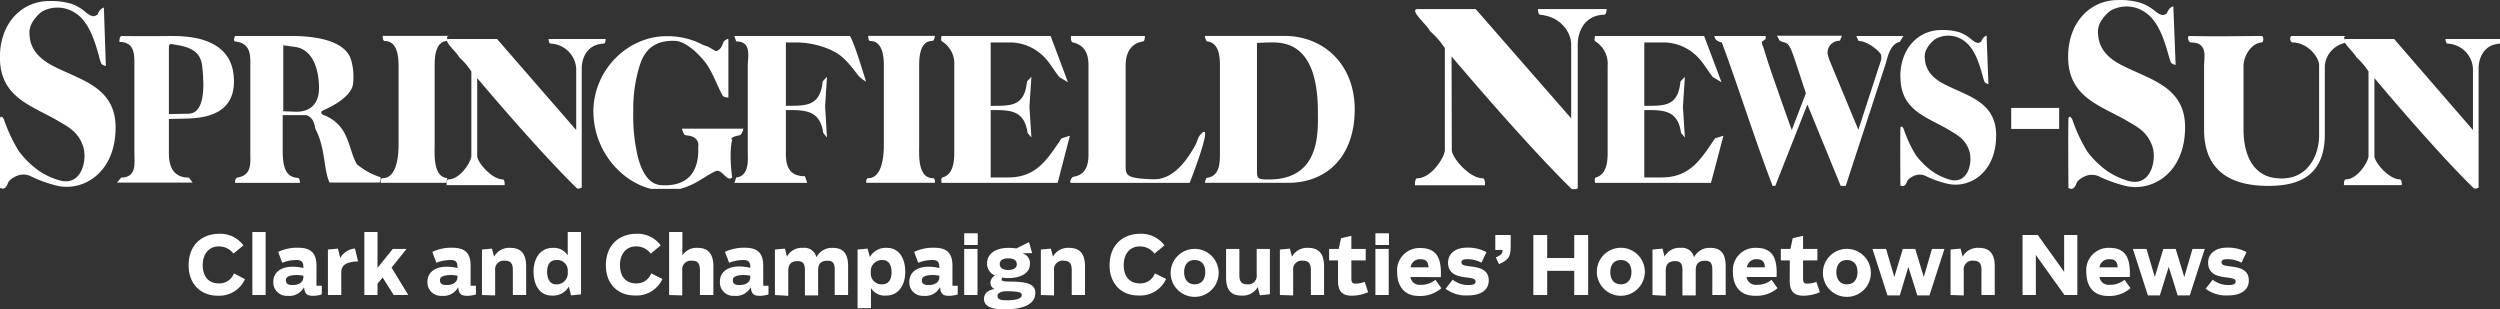 <?xml version="1.0" encoding="utf-8"?>
<svg viewBox="-54.904 174.191 500.05 61.88" xmlns="http://www.w3.org/2000/svg">
  <rect x="-54.904" y="174.191" width="500.05" height="61.88" fill="#333333" stroke="none"/>
  <g class="cls-2" transform="matrix(1, 0, 0, 1, -54.904, 174.201)">
    <path class="cls-3" d="M9.81.2C4.71.2.31,4.13,0,10.71v1.47c.38,7.69,6.91,9.09,12.08,12.27,1.72,1,3.59,2,4.53,4.76S16.3,37.53,11.68,36a13.86,13.86,0,0,1-4.75-2.49,18.64,18.64,0,0,1-3.09-3.18,30.89,30.89,0,0,1-3-6.29C.62,23.33,0,23,0,23.81s0,1.75,0,3v4.48c0,3.29,0,6.29,0,6.29l.49.15c.87,0,1.08-1.21,1.26-1.45a4.28,4.28,0,0,1,1.37-1A3.42,3.42,0,0,1,6,35.17a25.88,25.88,0,0,0,5.56,2c5.17,1.1,11.56-2.65,11.56-11.69,0-8.18-7.15-9.48-12.65-12.37C7.24,11.4,6.06,9.28,5.93,7.18a4.07,4.07,0,0,1,.45-2.56,7.43,7.43,0,0,1,2-2.31,6.47,6.47,0,0,1,6.92.44c3.58,2.45,4.45,9.24,5,10,.18.3.87.44.87.44L20.78,1.5a1.66,1.66,0,0,0-.81.57c-.78,1.06-.06.68-1,1.12-.31.12-.91,0-1.8-.73A9,9,0,0,0,14.35.77,14.11,14.11,0,0,0,9.81.2" style="fill: rgb(255, 255, 255);"/>
  </g>
  <path class="cls-3" d="M34.41,7.19s-5.88.08-10.07,0c-.5,0-.46,1.18-.46,1.18,3.19,0,3,2.78,3,4.71V30.64c0,1.93.54,4.84-2.65,4.88l-.85,1H38.54l-.76-1c-3.54,0-4-2.86-4-4.88V23.79l3.73-.09c7-.17,9.29-3.26,9.29-7.43,0-6.42-4.73-9.08-12.2-9.08h-.15m-.67,2.47c0-1.18.32-.85,1.46-.7,5.35.81,5.14,3.32,5.38,6.23.3,4.68-.57,7.49-2.91,7.55l-3.93.07V9.66" style="fill: rgb(255, 255, 255);" transform="matrix(1, 0, 0, 1, -54.904, 174.201)"/>
  <path class="cls-3" d="M47,7.19s-.42,1,0,1.09c3.29.33,3.07,3,3.07,4.84V30.64c0,1.86.34,4.36-2.47,4.84-.71.13-.56,1.09-.56,1.09H60s0-1-.45-1c-2.75-.13-2.95-3-3-5l0-7.55h4.72c1.67.53,1.67,2.43,1.85,2.83,2,3.76,1.6,8.2,2.8,10.65h10s.46-1,.08-1.09a14.34,14.34,0,0,1-4.62-2.57C69.56,29.75,70,25,64.6,22.94c-.29-.13-.67-.57.17-.94,1.39-.61,5.88-2.74,5.88-5.63A11.65,11.65,0,0,0,70.23,12c-1-3.52-6.08-4.81-11.85-4.81H47M59,22.33l-2.34-.09V9.05L59,9.37c4,.57,4.81,5.34,4.81,8.23s-1.51,4.74-4.52,4.74H59" style="fill: rgb(255, 255, 255);" transform="matrix(1, 0, 0, 1, -54.904, 174.201)"/>
  <path class="cls-3" d="M76.54,7.19s0,1,.39,1c2.53,0,2.79,3.06,2.79,4.95V29c0,1.9-.26,6.63-3.18,6.63-.5,0-.39.92-.39.92h13.2a2.49,2.49,0,0,1,.14-.93c-2.89-.23-2.55-4.77-2.55-6.62V13.12c0-1.89.18-4.95,2.67-4.95l.1,0c-.38-.55-.47-1,.22-1H76.54" style="fill: rgb(255, 255, 255);" transform="matrix(1, 0, 0, 1, -54.904, 174.201)"/>
  <path class="cls-3" d="M109.73,7.79s0,.88.39.92a5.33,5.33,0,0,1,5.13,4.94V26L99.42,7.79H89.9c-1.74,0,1.57,2.69,1.95,3.65a14,14,0,0,1,2.43,2.85V31.18c0,1.12-2.21,4.69-4.57,4.69-.42,0-.38,1.15-.38,1.15h11.61s.07-1.15-.39-1.15c-2.15,0-5.1-3.4-5.1-4.69l0-15.57s12.06,14.37,19.91,22c.27.3,1-.11,1-.11V13.65c0-1.85.92-4.81,4.43-4.94.33,0,.36-.92.36-.92H109.73" style="fill: rgb(255, 255, 255);" transform="matrix(1, 0, 0, 1, -54.904, 174.201)"/>
  <path class="cls-3" d="M118.7,22.36c0,7.32,5.12,13.8,11.5,15.41H136a13.4,13.4,0,0,0,2.3-.82c1.69-.75,3.21-2,4.86-2.73,1.25-.55,2.29,2.32,3.29,1.25,0,0-.7-4.69,0-7.51,0,0-.81-.47,1.48-.91.5-.13.77-1.32.77-1.32H136.41s.27,1.28.77,1.32c3,.2,2.48,2.32,2.48,2.32.12,3-.54,8-7.32,7.67-2.46-.13-3.82-2.38-4.67-5.31a35.56,35.56,0,0,1-1-9.53A29,29,0,0,1,128,12.94c.89-2.69,2.65-4.91,6.92-4.78,1.8,0,4.2,1.81,6.24,4.41,1.45,2,2.24,4.49,3.39,6.54.15.36,1.14.4,1.14.4s0-6.33,0-11.62c0-.4-.95.4-.95.4-.19.48-.42,1.59-1.45,1.92-.19.08-1.41-.84-2-1s-1.06-.44-1.58-.68a15.08,15.08,0,0,0-6.4-1.3c-7.73,0-14.63,6.7-14.63,15.17" style="fill: rgb(255, 255, 255);" transform="matrix(1, 0, 0, 1, -54.904, 174.201)"/>
  <path class="cls-3" d="M146.88,7.19l.38,1.09c3.14,0,2.31,3,2.31,4.84V30.64c0,1,.38,4.6-2.31,4.84l-.38,1.09h14.58L161,35.24c-3.52,0-3.81-2.58-3.81-4.6V22c3.74,0,6.82-.07,7.47,4.57l.75.92-.37-6.24.37-5.9-.86.92c-.5,5.05-3.37,4.88-7.36,4.88V8.48h2.42a17.68,17.68,0,0,1,6.41,1.42c1.65.81,2.76,1.29,5.69,5.25a6.89,6.89,0,0,0,1.51,1.16S170.89,8.48,170,7.19H146.88m26.78,0s0,1,.37,1c2.5,0,2.76,3.06,2.76,4.95V29c0,1.9-.26,6.63-3.13,6.63-.5,0-.39.92-.39.92H187s.11-.92-.39-.92c-3.09,0-2.76-4.73-2.76-6.63V13.12c0-1.89.2-4.95,2.65-4.95.39,0,.5-1,.5-1H173.66m14.68,0s-.25.89.08,1.09a5.24,5.24,0,0,1,2.45,4.84V30.64c0,1.73-.23,4.24-2.32,4.84-.43.13-.21,1.09-.21,1.09h23.21L214,27.14l-1.67.52c-2.88,4.23-5,7.82-10.69,7.82h-3.48V22c3.78,0,6.73-.07,7.37,4.57l.77.92-.39-6.13.39-6-.88.92c-.5,5.05-3.21,4.88-7.26,4.88V8.48h4.2a9.62,9.62,0,0,1,6.87,3.32c.81.88,1.52,2.14,2.64,3.59l1.74,1.05-3.46-9.25H188.34m25.88,0s-.13,1.18.38,1.29c2.69.61,3.12,2.71,3.12,4.64V30.64c0,1.93-.22,4.24-3,4.71-.46.1-.92,1.22-.46,1.22h23.7s5.07-12.87,2.21-9.72c-.64.68-.64,1.41-1.1,2.22-1.33,2.34-4.08,6.89-8.38,6.78-5.08-.17-5.54-.64-5.54-2.54V13.12c0-1.93.61-4.4,3.47-4.84.42-.07.38-1.09.38-1.09H214.22" style="fill: rgb(255, 255, 255);" transform="matrix(1, 0, 0, 1, -54.904, 174.201)"/>
  <path class="cls-3" d="M241,7.19s.11,1,.52,1.09c2.31.33,2.49,3,2.49,4.84V30.64c0,1.86,0,4.57-2.59,4.92-.24,0-.42,1-.42,1h16.58c8.14,0,13.39-5.6,13.39-14.68s-6.3-14.7-14-14.7H241m10.42,26.6V8.57c.49,0,2-.12,3.46-.09,6.68.09,8.64,6.23,8.72,13.41,0,4,.8,13.87-9.6,14h-.51c-2.07,0-2.07-.27-2.07-2.07m56.19-32s0,1.06.45,1.12c4.41.42,6.21,3.8,6.21,5.93V23.67L295.16,1.8h-11.5c-2.1,0,1.89,3.23,2.35,4.39A16.93,16.93,0,0,1,289,9.62V30c0,1.36-2.67,5.65-5.53,5.65-.51,0-.45,1.4-.45,1.4h14s.09-1.4-.46-1.4c-2.63,0-6.17-4.11-6.17-5.65l-.05-18.73s14.57,17.28,24.05,26.55h.86a2.43,2.43,0,0,0,.33-.15V8.85c0-2.22,1.11-5.78,5.32-5.93.43,0,.46-1.12.46-1.12H307.62" style="fill: rgb(255, 255, 255);" transform="matrix(1, 0, 0, 1, -54.904, 174.201)"/>
  <path class="cls-3" d="M319.05,7.19s-.28.89.07,1.09a5.25,5.25,0,0,1,2.44,4.84V30.64c0,1.73-.24,4.24-2.33,4.84-.42.13-.18,1.09-.18,1.09h23.18l2.49-9.43-1.68.52c-2.86,4.23-5,7.82-10.69,7.82h-3.46V22c3.77,0,6.71-.07,7.35,4.57l.77.92-.39-6.13.39-6-.88.92c-.5,5.05-3.21,4.88-7.24,4.88V8.48h4.19a9.64,9.64,0,0,1,6.86,3.32c.81.88,1.54,2.14,2.64,3.59l1.76,1.05-3.48-9.25H319.05m52.24,0,.46,1c2,0,4.52,2.38,4.52,2.82a4,4,0,0,1,0,.94l-4.56,14-5.84-14.07-.29-1a2.38,2.38,0,0,1,2.45-2.74l.39-1h-13l.57,1c1.46.75,1.63-.41,3.12,4.11l2.1,6.4L358.39,26c-1.46-4-4.41-12.48-4.83-13.81l-.92-2.95c.15.52-.5-1-.08-1l.61-.44V7.19H342.93c0,1.06,1.47,1.29,1.47,1.29,3.13,8.37,6.47,19.07,10.16,28.69h.53l6.42-16.28,6.67,16.28h1l8-24.45c.32-1,.78-3.9,2.8-4.35l.75-1.18h-9.41m8.81,8.17c0,6.93,5.6,8.08,10,10.8,1.43.89,3,1.68,3.76,4s-.26,6.94-4.1,5.7a12,12,0,0,1-3.94-2.08,16.69,16.69,0,0,1-2.57-2.65,25,25,0,0,1-2.47-5.24c-.2-.61-.69-.84-.69-.2-.07,2.68,0,11.41,0,11.41l.42.11c.72,0,.9-1,1.06-1.2a3.26,3.26,0,0,1,1.12-.79,2.84,2.84,0,0,1,2.34-.09,19.86,19.86,0,0,0,4.62,1.64c4.28.91,9.59-2.21,9.59-9.71,0-6.82-5.94-7.89-10.5-10.3-2.67-1.39-3.64-3.16-3.75-4.92a3.29,3.29,0,0,1,.38-2.12,6.17,6.17,0,0,1,1.68-1.91,5.34,5.34,0,0,1,5.76.34c3,2.05,3.68,7.69,4.17,8.29.15.24.71.37.71.37l-.36-9.7a1.52,1.52,0,0,0-.69.49c-.63.88,0,.55-.78.92-.27.13-.76,0-1.52-.6A7.8,7.8,0,0,0,392,6.47,11.71,11.71,0,0,0,388.26,6c-4.41,0-8.16,3.52-8.16,9.36" style="fill: rgb(255, 255, 255);" transform="matrix(1, 0, 0, 1, -54.904, 174.201)"/>
  <g class="cls-4" transform="matrix(1, 0, 0, 1, -54.904, 174.201)">
    <path class="cls-3" d="M402.28,25.78h9.59v-4.2h-9.59ZM423.62,0c-5.36,0-9.95,4.26-9.95,11.34,0,8.39,6.83,9.8,12.24,13.1,1.74,1,3.61,2,4.59,4.79s-.33,8.39-5,6.88a14.36,14.36,0,0,1-4.82-2.51,19.53,19.53,0,0,1-3.12-3.21,31.18,31.18,0,0,1-3-6.34c-.24-.74-.83-1-.83-.26-.09,3.26,0,13.83,0,13.83l.5.15c.88,0,1.1-1.22,1.28-1.46a4.52,4.52,0,0,1,1.38-1,3.48,3.48,0,0,1,2.85-.09,26.53,26.53,0,0,0,5.63,2c5.23,1.1,11.69-2.68,11.69-11.79,0-8.24-7.25-9.55-12.79-12.47C421,11.29,419.82,9.15,419.67,7a4.11,4.11,0,0,1,.46-2.58,7.46,7.46,0,0,1,2.07-2.33,6.56,6.56,0,0,1,7,.45c3.62,2.46,4.5,9.31,5.09,10,.18.29.88.44.88.44l-.46-11.73a1.61,1.61,0,0,0-.83.57c-.79,1.07-.05.69-1,1.13-.31.12-.92,0-1.83-.74A9.47,9.47,0,0,0,428.2.57,14.34,14.34,0,0,0,423.62,0M458.4,7.19c-.5,0-.35,1.29.14,1.29,2.94,0,5.33,2.84,5.33,4.61V27c0,4.31-2.53,9.57-9.07,8.56-3.47-.52-6.05-3.67-6.05-9.68V13.13c0-1.94,1.58-4.52,3.61-4.65.46,0,.46-1.29,0-1.29-4.25,0-8.18.13-14.46,0-.5,0-.18,1.29.31,1.29,3.48,0,2.65,2.95,2.65,4.65V25.91c0,8.79,6,11.26,12.84,11.26,5.43,0,11.31-1.49,11.31-10.31V13.09a5.14,5.14,0,0,1,4.41-4.58c-.58-.72-.86-1.32,0-1.32h-11" style="fill: rgb(255, 255, 255);"/>
  </g>
  <g class="cls-4" transform="matrix(1, 0, 0, 1, -54.904, 174.201)">
    <path class="cls-3" d="M489.14,7.79s.05.88.38.92a5.32,5.32,0,0,1,5.12,4.94V26L478.87,7.79h-9.48c-1.75,0,1.55,2.69,1.93,3.65a13.65,13.65,0,0,1,2.43,2.85V31.18c0,1.12-2.19,4.69-4.54,4.69-.42,0-.38,1.15-.38,1.15H480.4s.07-1.15-.39-1.15c-2.16,0-5.08-3.4-5.08-4.69l0-15.57s12,14.37,19.84,22c.26.3,1-.11,1-.11V13.65c0-1.83.89-4.75,4.28-4.93V7.79H489.14" style="fill: rgb(255, 255, 255);"/>
  </g>
  <path d="M37.73,53.07c0-4.29,2.86-6.32,6.12-6.32a5.75,5.75,0,0,1,4.84,2.32l-2,1.65a3.59,3.59,0,0,0-3-1.44c-1.68,0-3.14,1.26-3.14,3.74s1.36,3.65,3.17,3.65a3.07,3.07,0,0,0,3.07-2L49,55.83a5.64,5.64,0,0,1-5.47,3.3C40.16,59.13,37.73,56.81,37.73,53.07Z" transform="matrix(1, 0, 0, 1, -54.904, 174.201)" style="fill: rgb(255, 255, 255);"/>
  <path d="M50.48,59V46.4h2.65V59Z" transform="matrix(1, 0, 0, 1, -54.904, 174.201)" style="fill: rgb(255, 255, 255);"/>
  <path d="M60.68,53.44c0-.9-.24-1.44-1.36-1.44a7.71,7.71,0,0,0-2.87.55l-.81-2.18a9,9,0,0,1,4-.83c2.47,0,3.66,1,3.66,3.6v4h1.06v1.75a6.55,6.55,0,0,1-1.67.27c-1,0-1.6-.19-1.8-1.24l-.08-.49a3.29,3.29,0,0,1-3.27,1.73,2.67,2.67,0,0,1-2.87-2.82c0-1.86,1.51-3,3.84-3a8.84,8.84,0,0,1,2.2.27Zm0,1.7A6.8,6.8,0,0,0,59.39,55c-1.23,0-2.21.26-2.21,1s.41,1,1.35,1c1.38,0,2.15-.63,2.15-1.61Z" transform="matrix(1, 0, 0, 1, -54.904, 174.201)" style="fill: rgb(255, 255, 255);"/>
  <path d="M65.59,59V49.9l2-.18.47,1.88A3.7,3.7,0,0,1,71,49.7l.62,2.58c-2.53.06-3.36.89-3.36,2.12V59Z" transform="matrix(1, 0, 0, 1, -54.904, 174.201)" style="fill: rgb(255, 255, 255);"/>
  <path d="M75.51,56.72V59H72.88V46.4h2.63v7.17l3.06-3.79h2.75l-3,3.73L81.66,59H78.75l-2.21-3.5Z" transform="matrix(1, 0, 0, 1, -54.904, 174.201)" style="fill: rgb(255, 255, 255);"/>
  <path d="M91.51,53.44c0-.9-.24-1.44-1.36-1.44a7.71,7.71,0,0,0-2.87.55l-.81-2.18a9,9,0,0,1,4-.83c2.47,0,3.66,1,3.66,3.6v4h1.06v1.75a6.55,6.55,0,0,1-1.67.27c-1,0-1.6-.19-1.8-1.24l-.08-.49a3.3,3.3,0,0,1-3.27,1.73,2.67,2.67,0,0,1-2.87-2.82c0-1.86,1.51-3,3.84-3a8.84,8.84,0,0,1,2.2.27Zm0,1.7A6.8,6.8,0,0,0,90.22,55C89,55,88,55.26,88,56s.41,1,1.35,1c1.37,0,2.15-.63,2.15-1.61Z" transform="matrix(1, 0, 0, 1, -54.904, 174.201)" style="fill: rgb(255, 255, 255);"/>
  <path d="M96.4,59V49.9l2-.18.43,1.6a3.43,3.43,0,0,1,3.27-1.75c2.28,0,3.14,1.41,3.14,3.69V59h-2.66v-5c0-1.2-.37-1.86-1.54-1.86a1.74,1.74,0,0,0-2,1.94v5Z" transform="matrix(1, 0, 0, 1, -54.904, 174.201)" style="fill: rgb(255, 255, 255);"/>
  <path d="M106.72,54.33c0-2.54,1.24-4.76,3.84-4.76a3.27,3.27,0,0,1,3,1.51V46.4h2.66V58.87l-2,.2-.44-1.77a3.61,3.61,0,0,1-3.4,1.81C107.86,59.11,106.72,56.88,106.72,54.33Zm6.84,0A2.1,2.1,0,0,0,111.29,52c-1.31,0-1.86,1-1.86,2.36s.53,2.52,1.86,2.52A2.26,2.26,0,0,0,113.56,54.33Z" transform="matrix(1, 0, 0, 1, -54.904, 174.201)" style="fill: rgb(255, 255, 255);"/>
  <path d="M121.19,53.07c0-4.29,2.87-6.32,6.13-6.32a5.76,5.76,0,0,1,4.84,2.32l-2,1.65a3.57,3.57,0,0,0-3-1.44c-1.69,0-3.15,1.26-3.15,3.74s1.37,3.65,3.18,3.65a3.06,3.06,0,0,0,3.06-2l2.24,1.12a5.65,5.65,0,0,1-5.48,3.3C123.62,59.13,121.19,56.81,121.19,53.07Z" transform="matrix(1, 0, 0, 1, -54.904, 174.201)" style="fill: rgb(255, 255, 255);"/>
  <path d="M133.84,59V46.4h2.65v4.68a3.35,3.35,0,0,1,3.06-1.51c2.28,0,3.14,1.41,3.14,3.69V59H140v-5c0-1.2-.37-1.86-1.54-1.86a1.74,1.74,0,0,0-2,1.94v5Z" transform="matrix(1, 0, 0, 1, -54.904, 174.201)" style="fill: rgb(255, 255, 255);"/>
  <path d="M150.08,53.44c0-.9-.25-1.44-1.36-1.44a7.63,7.63,0,0,0-2.87.55L145,50.37a8.92,8.92,0,0,1,4-.83c2.46,0,3.66,1,3.66,3.6v4h1.05v1.75a6.55,6.55,0,0,1-1.67.27c-1,0-1.6-.19-1.79-1.24l-.09-.49a3.28,3.28,0,0,1-3.27,1.73A2.68,2.68,0,0,1,144,56.29c0-1.86,1.51-3,3.84-3a8.86,8.86,0,0,1,2.21.27Zm0,1.7a6.9,6.9,0,0,0-1.3-.14c-1.23,0-2.2.26-2.2,1s.4,1,1.34,1c1.38,0,2.16-.63,2.16-1.61Z" transform="matrix(1, 0, 0, 1, -54.904, 174.201)" style="fill: rgb(255, 255, 255);"/>
  <path d="M155,59V49.9l2-.18.42,1.6a3.29,3.29,0,0,1,3.18-1.75,2.45,2.45,0,0,1,2.7,1.88,3.47,3.47,0,0,1,3.29-1.88c2.28,0,3.05,1.41,3.05,3.69V59h-2.68v-5c0-1.2-.26-1.86-1.42-1.86-1.46,0-1.9.77-1.9,1.94v5H161v-5c0-1.2-.27-1.86-1.44-1.86-1.46,0-1.89.77-1.89,1.94v5Z" transform="matrix(1, 0, 0, 1, -54.904, 174.201)" style="fill: rgb(255, 255, 255);"/>
  <path d="M171.53,61.64V49.9l2-.18L174,51.4a3.62,3.62,0,0,1,3.41-1.83c2.52,0,3.66,2.24,3.66,4.78s-1.23,4.76-3.86,4.76a3.22,3.22,0,0,1-3-1.5v4Zm6.8-7.19c0-1.41-.53-2.45-1.86-2.45a2.22,2.22,0,0,0-2.29,2.45,2.16,2.16,0,0,0,2.29,2.41C177.76,56.86,178.33,55.86,178.33,54.45Z" transform="matrix(1, 0, 0, 1, -54.904, 174.201)" style="fill: rgb(255, 255, 255);"/>
  <path d="M187.89,53.44c0-.9-.24-1.44-1.36-1.44a7.63,7.63,0,0,0-2.87.55l-.81-2.18a8.92,8.92,0,0,1,4-.83c2.46,0,3.66,1,3.66,3.6v4h1.05v1.75a6.47,6.47,0,0,1-1.66.27c-1,0-1.61-.19-1.8-1.24l-.08-.49a3.3,3.3,0,0,1-3.28,1.73,2.67,2.67,0,0,1-2.86-2.82c0-1.86,1.5-3,3.84-3a8.84,8.84,0,0,1,2.2.27Zm0,1.7a6.9,6.9,0,0,0-1.3-.14c-1.23,0-2.2.26-2.2,1s.41,1,1.34,1c1.38,0,2.16-.63,2.16-1.61Z" transform="matrix(1, 0, 0, 1, -54.904, 174.201)" style="fill: rgb(255, 255, 255);"/>
  <path d="M192.86,49V46.65h2.71V49Zm0,10V49.78h2.66V59Z" transform="matrix(1, 0, 0, 1, -54.904, 174.201)" style="fill: rgb(255, 255, 255);"/>
  <path d="M205.82,48.42l.64,2.22h-1.8v.08A2,2,0,0,1,206,52.83c0,1.78-1.81,2.78-4.32,2.78a8.26,8.26,0,0,1-1.25-.09.69.69,0,0,0-.08.32c0,.34.19.45,1.63.47,3.78,0,5.11.63,5.11,2.3,0,2.11-2.22,3.26-6.21,3.26-2.82,0-4.06-.75-4.06-2.08,0-1.1.79-1.78,2.12-2a1.33,1.33,0,0,1-.84-1.26A1.79,1.79,0,0,1,199,55.1a2.59,2.59,0,0,1-1.57-2.4c0-2,1.76-3.13,4.28-3.13a11.46,11.46,0,0,1,1.58.11ZM204.37,59c0-.57-.54-.7-2.9-.77-1,0-1.95.28-1.95.94s.6.88,1.69.88C203.22,60.07,204.37,59.75,204.37,59Zm-1-6.18c0-.76-.61-1.15-1.71-1.15s-1.69.39-1.69,1.15.65,1.17,1.69,1.17S203.39,53.61,203.39,52.84Z" transform="matrix(1, 0, 0, 1, -54.904, 174.201)" style="fill: rgb(255, 255, 255);"/>
  <path d="M208.19,59V49.9l2-.18.42,1.6a3.43,3.43,0,0,1,3.27-1.75c2.29,0,3.14,1.41,3.14,3.69V59h-2.65v-5c0-1.2-.38-1.86-1.54-1.86a1.73,1.73,0,0,0-2,1.94v5Z" transform="matrix(1, 0, 0, 1, -54.904, 174.201)" style="fill: rgb(255, 255, 255);"/>
  <path d="M221.94,53.07c0-4.29,2.87-6.32,6.13-6.32a5.76,5.76,0,0,1,4.84,2.32l-2,1.65a3.6,3.6,0,0,0-3-1.44c-1.69,0-3.14,1.26-3.14,3.74s1.36,3.65,3.17,3.65a3.06,3.06,0,0,0,3.06-2l2.24,1.12a5.65,5.65,0,0,1-5.48,3.3C224.37,59.13,221.94,56.81,221.94,53.07Z" transform="matrix(1, 0, 0, 1, -54.904, 174.201)" style="fill: rgb(255, 255, 255);"/>
  <path d="M234.16,54.35a4.8,4.8,0,0,1,9.59,0,4.8,4.8,0,1,1-9.59,0Zm6.92.07c0-1.46-.73-2.42-2.13-2.42s-2.1,1-2.1,2.42.73,2.44,2.1,2.44S241.08,55.87,241.08,54.42Z" transform="matrix(1, 0, 0, 1, -54.904, 174.201)" style="fill: rgb(255, 255, 255);"/>
  <path d="M245.24,55.42V49.78h2.66V55c0,1.2.35,1.86,1.52,1.86a1.7,1.7,0,0,0,1.94-1.93V49.78H254v9.07l-2,.2-.42-1.64a3.47,3.47,0,0,1-3.26,1.7C246,59.11,245.24,57.72,245.24,55.42Z" transform="matrix(1, 0, 0, 1, -54.904, 174.201)" style="fill: rgb(255, 255, 255);"/>
  <path d="M256,59V49.9l2-.18.42,1.6a3.44,3.44,0,0,1,3.27-1.75c2.29,0,3.15,1.41,3.15,3.69V59H262.2v-5c0-1.2-.37-1.86-1.54-1.86a1.73,1.73,0,0,0-2,1.94v5Z" transform="matrix(1, 0, 0, 1, -54.904, 174.201)" style="fill: rgb(255, 255, 255);"/>
  <path d="M267.63,52.07h-1.78V49.78h1.92l.46-2.15,2.07-.47v2.62h2.87v2.29H270.3v3.46c0,.94.13,1.19.89,1.19a4.92,4.92,0,0,0,1.77-.36l.69,2.07a8,8,0,0,1-3.37.7c-2,0-2.65-1.15-2.65-2.93Z" transform="matrix(1, 0, 0, 1, -54.904, 174.201)" style="fill: rgb(255, 255, 255);"/>
  <path d="M275.11,49V46.65h2.71V49Zm0,10V49.78h2.66V59Z" transform="matrix(1, 0, 0, 1, -54.904, 174.201)" style="fill: rgb(255, 255, 255);"/>
  <path d="M282.11,55.39a1.83,1.83,0,0,0,2,1.57,4.53,4.53,0,0,0,3-1l1.2,1.67a6.43,6.43,0,0,1-4.47,1.56c-3.16,0-4.38-2.19-4.38-4.8a4.45,4.45,0,0,1,4.73-4.78c3.6,0,4.15,2.74,4,5.82Zm3.61-1.93c0-1.13-.55-1.62-1.57-1.62a1.87,1.87,0,0,0-2,1.62Z" transform="matrix(1, 0, 0, 1, -54.904, 174.201)" style="fill: rgb(255, 255, 255);"/>
  <path d="M289.14,57.74l1.43-1.8A5,5,0,0,0,293.78,57c.82,0,1.37-.16,1.37-.7s-.58-.66-1.88-.82c-1.58-.2-3.63-.57-3.63-2.95,0-1.94,1.67-3,3.68-3a7.78,7.78,0,0,1,4,.89l-1,2.11a6,6,0,0,0-2.86-.7c-.68,0-1.14.15-1.14.6,0,.6.54.68,1.67.83,1.6.21,3.79.47,3.79,2.82,0,2.12-1.88,3-4.13,3A6.77,6.77,0,0,1,289.14,57.74Z" transform="matrix(1, 0, 0, 1, -54.904, 174.201)" style="fill: rgb(255, 255, 255);"/>
  <path d="M299.19,51.48c1.16-.53,1.34-.76,1.34-1.5h-1.44V47h3.08v2.13c0,2.09-.29,2.8-2.34,3.69Z" transform="matrix(1, 0, 0, 1, -54.904, 174.201)" style="fill: rgb(255, 255, 255);"/>
  <path d="M306.7,59V47h2.77v4.6h5.41V47h2.78V59h-2.78V54.16h-5.41V59Z" transform="matrix(1, 0, 0, 1, -54.904, 174.201)" style="fill: rgb(255, 255, 255);"/>
  <path d="M319.4,54.35a4.8,4.8,0,0,1,9.6,0,4.8,4.8,0,0,1-9.6,0Zm6.92.07c0-1.46-.73-2.42-2.12-2.42s-2.11,1-2.11,2.42.73,2.44,2.11,2.44S326.32,55.87,326.32,54.42Z" transform="matrix(1, 0, 0, 1, -54.904, 174.201)" style="fill: rgb(255, 255, 255);"/>
  <path d="M330.53,59V49.9l2-.18.42,1.6a3.3,3.3,0,0,1,3.18-1.75,2.45,2.45,0,0,1,2.71,1.88,3.44,3.44,0,0,1,3.28-1.88c2.29,0,3.05,1.41,3.05,3.69V59h-2.67v-5c0-1.2-.26-1.86-1.43-1.86-1.46,0-1.89.77-1.89,1.94v5h-2.66v-5c0-1.2-.28-1.86-1.44-1.86-1.46,0-1.9.77-1.9,1.94v5Z" transform="matrix(1, 0, 0, 1, -54.904, 174.201)" style="fill: rgb(255, 255, 255);"/>
  <path d="M349.34,55.39a1.84,1.84,0,0,0,2,1.57,4.5,4.5,0,0,0,3-1l1.2,1.67A6.43,6.43,0,0,1,351,59.15c-3.16,0-4.38-2.19-4.38-4.8a4.45,4.45,0,0,1,4.73-4.78c3.6,0,4.15,2.74,4,5.82ZM353,53.46c0-1.13-.55-1.62-1.58-1.62a1.87,1.87,0,0,0-2,1.62Z" transform="matrix(1, 0, 0, 1, -54.904, 174.201)" style="fill: rgb(255, 255, 255);"/>
  <path d="M358,52.07H356.2V49.78h1.92l.46-2.15,2.07-.47v2.62h2.87v2.29h-2.87v3.46c0,.94.13,1.19.89,1.19a4.92,4.92,0,0,0,1.77-.36l.7,2.07a8,8,0,0,1-3.37.7c-2,0-2.66-1.15-2.66-2.93Z" transform="matrix(1, 0, 0, 1, -54.904, 174.201)" style="fill: rgb(255, 255, 255);"/>
  <path d="M364.62,54.35a4.8,4.8,0,0,1,9.59,0,4.8,4.8,0,1,1-9.59,0Zm6.92.07c0-1.46-.73-2.42-2.12-2.42s-2.11,1-2.11,2.42.73,2.44,2.11,2.44S371.54,55.87,371.54,54.42Z" transform="matrix(1, 0, 0, 1, -54.904, 174.201)" style="fill: rgb(255, 255, 255);"/>
  <path d="M377.53,59.07l-3-9.29h2.72l1.65,5.62,1.7-5.62h2.48l1.72,5.62,1.63-5.62h2.5l-3,9.29h-2.43l-1.79-5.71L380,59.07Z" transform="matrix(1, 0, 0, 1, -54.904, 174.201)" style="fill: rgb(255, 255, 255);"/>
  <path d="M390.15,59V49.9l2-.18.42,1.6a3.46,3.46,0,0,1,3.28-1.75c2.28,0,3.14,1.41,3.14,3.69V59h-2.66v-5c0-1.2-.37-1.86-1.54-1.86a1.73,1.73,0,0,0-2,1.94v5Z" transform="matrix(1, 0, 0, 1, -54.904, 174.201)" style="fill: rgb(255, 255, 255);"/>
  <path d="M404.55,59V47h3.05l5.27,7.36V47h2.64V59h-2.58l-5.72-8v8Z" transform="matrix(1, 0, 0, 1, -54.904, 174.201)" style="fill: rgb(255, 255, 255);"/>
  <path d="M419.94,55.39a1.84,1.84,0,0,0,2,1.57,4.49,4.49,0,0,0,3-1l1.2,1.67a6.43,6.43,0,0,1-4.47,1.56c-3.16,0-4.37-2.19-4.37-4.8A4.45,4.45,0,0,1,422,49.57c3.59,0,4.14,2.74,4,5.82Zm3.62-1.93c0-1.13-.55-1.62-1.57-1.62a1.88,1.88,0,0,0-2.05,1.62Z" transform="matrix(1, 0, 0, 1, -54.904, 174.201)" style="fill: rgb(255, 255, 255);"/>
  <path d="M429.62,59.07l-3-9.29h2.72L431,55.4l1.71-5.62h2.47l1.72,5.62,1.64-5.62H441l-3,9.29h-2.43l-1.78-5.71-1.78,5.71Z" transform="matrix(1, 0, 0, 1, -54.904, 174.201)" style="fill: rgb(255, 255, 255);"/>
  <path d="M441.17,57.74l1.42-1.8A5,5,0,0,0,445.8,57c.83,0,1.38-.16,1.38-.7s-.58-.66-1.88-.82c-1.59-.2-3.63-.57-3.63-2.95,0-1.94,1.67-3,3.68-3a7.74,7.74,0,0,1,4,.89l-1,2.11a6.11,6.11,0,0,0-2.87-.7c-.68,0-1.13.15-1.13.6,0,.6.53.68,1.67.83,1.6.21,3.79.47,3.79,2.82,0,2.12-1.88,3-4.13,3A6.76,6.76,0,0,1,441.17,57.74Z" transform="matrix(1, 0, 0, 1, -54.904, 174.201)" style="fill: rgb(255, 255, 255);"/>
</svg>